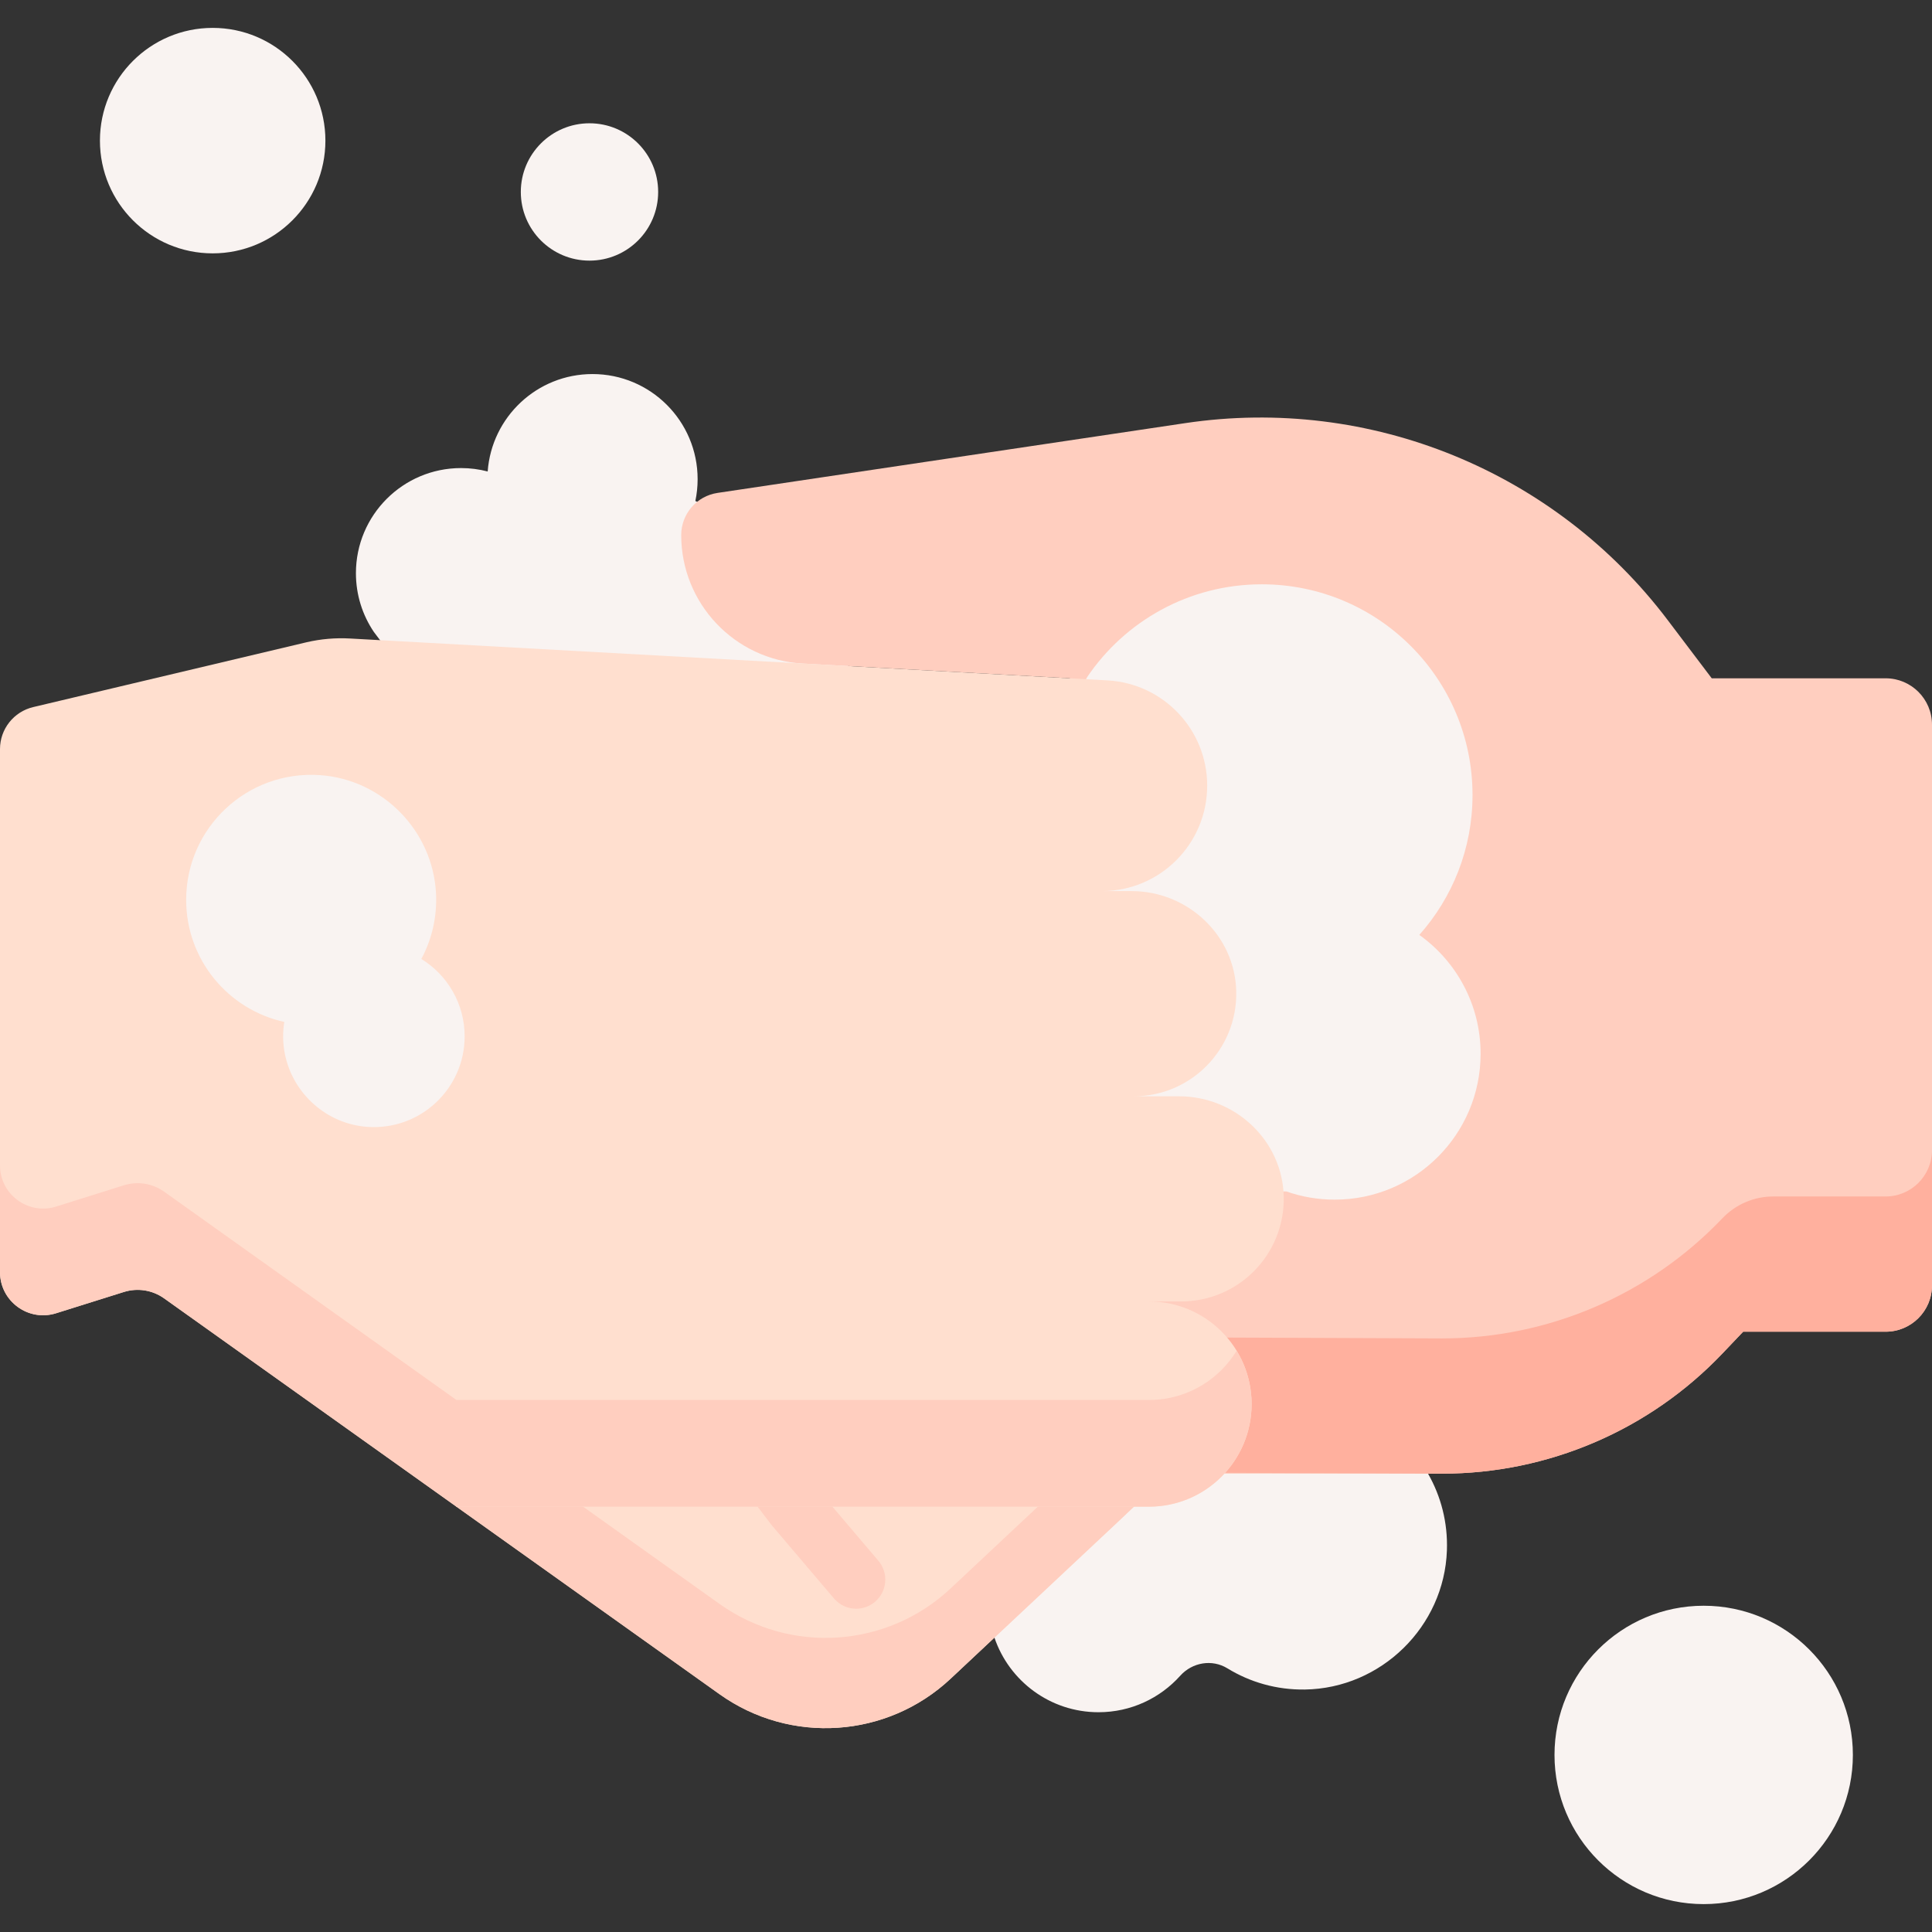 <svg id="Capa_1" enable-background="new 0 0 497.6 497.6" height="512" viewBox="0 0 497.6 497.6" width="512" xmlns="http://www.w3.org/2000/svg"><rect x="0" y="0" width="497.6" height="497.6" fill="#333333" stroke="none"/><g><path d="m367.796 379.548c3.317 5.794 5.119 12.568 4.865 19.779-.69 19.609-16.946 35.523-36.565 35.822-7.324.112-14.168-1.898-19.965-5.453-3.959-2.428-9.053-1.551-12.155 1.905-5.177 5.768-12.689 9.396-21.05 9.396-12.453 0-23.026-8.046-26.804-19.224 0 0-8.902-61.352-8.576-62.327.325-.976 105.053-25.369 105.053-25.369z" fill="#f9f3f1"/><path d="m179.095 129.032c.382-1.812.583-3.69.583-5.616 0-14.954-12.122-27.076-27.076-27.076-14.286 0-25.979 11.066-26.996 25.092-2.191-.572-4.49-.879-6.86-.879-14.954 0-27.076 12.122-27.076 27.076 0 5.608 1.705 10.817 4.624 15.138l39.38 52.162 79.568-30.431 8.452-34.007z" fill="#f9f3f1"/><g id="XMLID_245_"><g><g id="XMLID_246_"><g><path d="m209.389 336.73-91.839 34.515v16.805l67.78 48.31c18.25 13.01 43.15 11.34 59.5-3.99l43.58-40.86 3.65-3.46 20.875-14.825z" fill="#ffdfcf"/></g></g></g></g><path d="m288.41 368.262-43.58 40.86c-16.35 15.33-41.25 17-59.5 3.99l-61.862-44.092-5.919 2.224v16.805l67.78 48.31c18.25 13.01 43.15 11.34 59.5-3.99l43.58-40.86 3.65-3.46 20.875-14.825-21.694-7.646z" fill="#ffcebf"/><g><path d="m220.514 414.336c-2.124 0-4.234-.897-5.718-2.643l-15.966-18.785c-.087-.103-.171-.207-.252-.314l-27.826-36.546c-2.509-3.295-1.872-8.001 1.424-10.511 3.296-2.507 8-1.871 10.511 1.424l27.704 36.385 15.836 18.631c2.682 3.156 2.298 7.89-.857 10.572-1.412 1.201-3.138 1.787-4.856 1.787z" fill="#ffcebf"/></g><g id="XMLID_380_"><g><path d="m497.6 186.645v144.401c0 6.597-5.348 11.945-11.945 11.945h-36.695l-5.35 5.62c-18.808 19.757-44.893 30.94-72.171 30.94h-56.089l-39.79-.38v-204.47l-68.8-3.8c-17.57-.97-31.31-15.5-31.31-33.09 0-2.72 1-5.23 2.66-7.17 1.67-1.94 4.01-3.29 6.7-3.69l120.45-17.97c47.59-7.1 95.25 12.36 124.27 50.73l11.34 14.99h44.785c6.597 0 11.945 5.347 11.945 11.944z" fill="#ffcebf"/></g></g><g><path d="m485.655 308.159h-28.936c-4.955 0-9.693 2.031-13.109 5.62-18.808 19.757-44.893 30.94-72.171 30.94l-95.879-.38v34.832l95.879.38c27.278 0 53.363-11.183 72.171-30.94l5.35-5.62h36.695c6.597 0 11.945-5.348 11.945-11.945v-34.832c0 6.597-5.348 11.945-11.945 11.945z" fill="#ffb09e"/></g><path d="m331.315 306.865c3.896 1.367 8.084 2.11 12.447 2.11 20.754 0 37.578-16.824 37.578-37.578 0-12.626-6.233-23.789-15.783-30.603 8.519-9.584 13.701-22.2 13.701-36.032 0-29.973-24.298-54.271-54.271-54.271-18.733 0-35.25 9.491-45.002 23.928l-28.637 55.314v76.026z" fill="#f9f3f1"/><path d="m283.77 229.51h7.689c14.465 0 26.649 11.405 26.945 25.866.154 7.519-2.834 14.343-7.734 19.244-4.78 4.78-11.38 7.74-18.68 7.74h11.7c14.478 0 26.667 11.425 26.945 25.9.144 7.506-2.842 14.307-7.735 19.2-4.78 4.78-11.39 7.74-18.68 7.74h-8.28c14.59 0 26.42 11.83 26.42 26.43 0 7.29-2.96 13.9-7.74 18.68s-11.39 7.74-18.68 7.74h-3.88-111.43-63.08l-75.28-53.65c-3.01-2.14-6.85-2.75-10.37-1.64l-17.457 5.478c-7.16 2.247-14.443-3.101-14.443-10.605v-134.705c0-5.151 3.539-9.627 8.55-10.815l70.39-16.692c3.68-.86 7.46-1.18 11.23-.97l195.1 10.79c7.2.4 13.61 3.58 18.22 8.45 4.62 4.88 7.43 11.45 7.43 18.66 0 14.999-12.15 27.159-27.15 27.159z" fill="#ffdfcf"/><g><path d="m314.62 352.832c-4.78 4.78-11.39 7.74-18.68 7.74h-3.88-111.43-63.08l-75.28-53.65c-3.01-2.14-6.85-2.75-10.37-1.64l-17.457 5.478c-7.16 2.246-14.443-3.102-14.443-10.606v27.479c0 7.504 7.283 12.852 14.443 10.605l17.457-5.478c3.52-1.11 7.36-.5 10.37 1.64l75.28 53.65h63.08 111.43 3.88c7.29 0 13.9-2.96 18.68-7.74s7.74-11.39 7.74-18.68c0-5.035-1.408-9.74-3.85-13.745-1.099 1.803-2.406 3.463-3.89 4.947z" fill="#ffcebf"/></g><g fill="#f9f3f1"><circle cx="438.797" cy="451.993" r="38.424"/><path d="m108.516 246.987c2.689-5 4.098-10.79 3.78-16.934-.834-16.118-13.79-29.314-29.892-30.413-18.805-1.284-34.458 13.59-34.458 32.12 0 15.404 10.82 28.274 25.273 31.443-.422 2.64-.417 5.422.161 8.291 2.061 10.238 10.823 18.014 21.24 18.741 13.669.954 25.054-9.852 25.054-23.317 0-8.432-4.465-15.819-11.158-19.931z"/><circle cx="151.827" cy="49.439" r="17.687"/><circle cx="54.774" cy="36.219" r="29.036"/></g></g></svg>